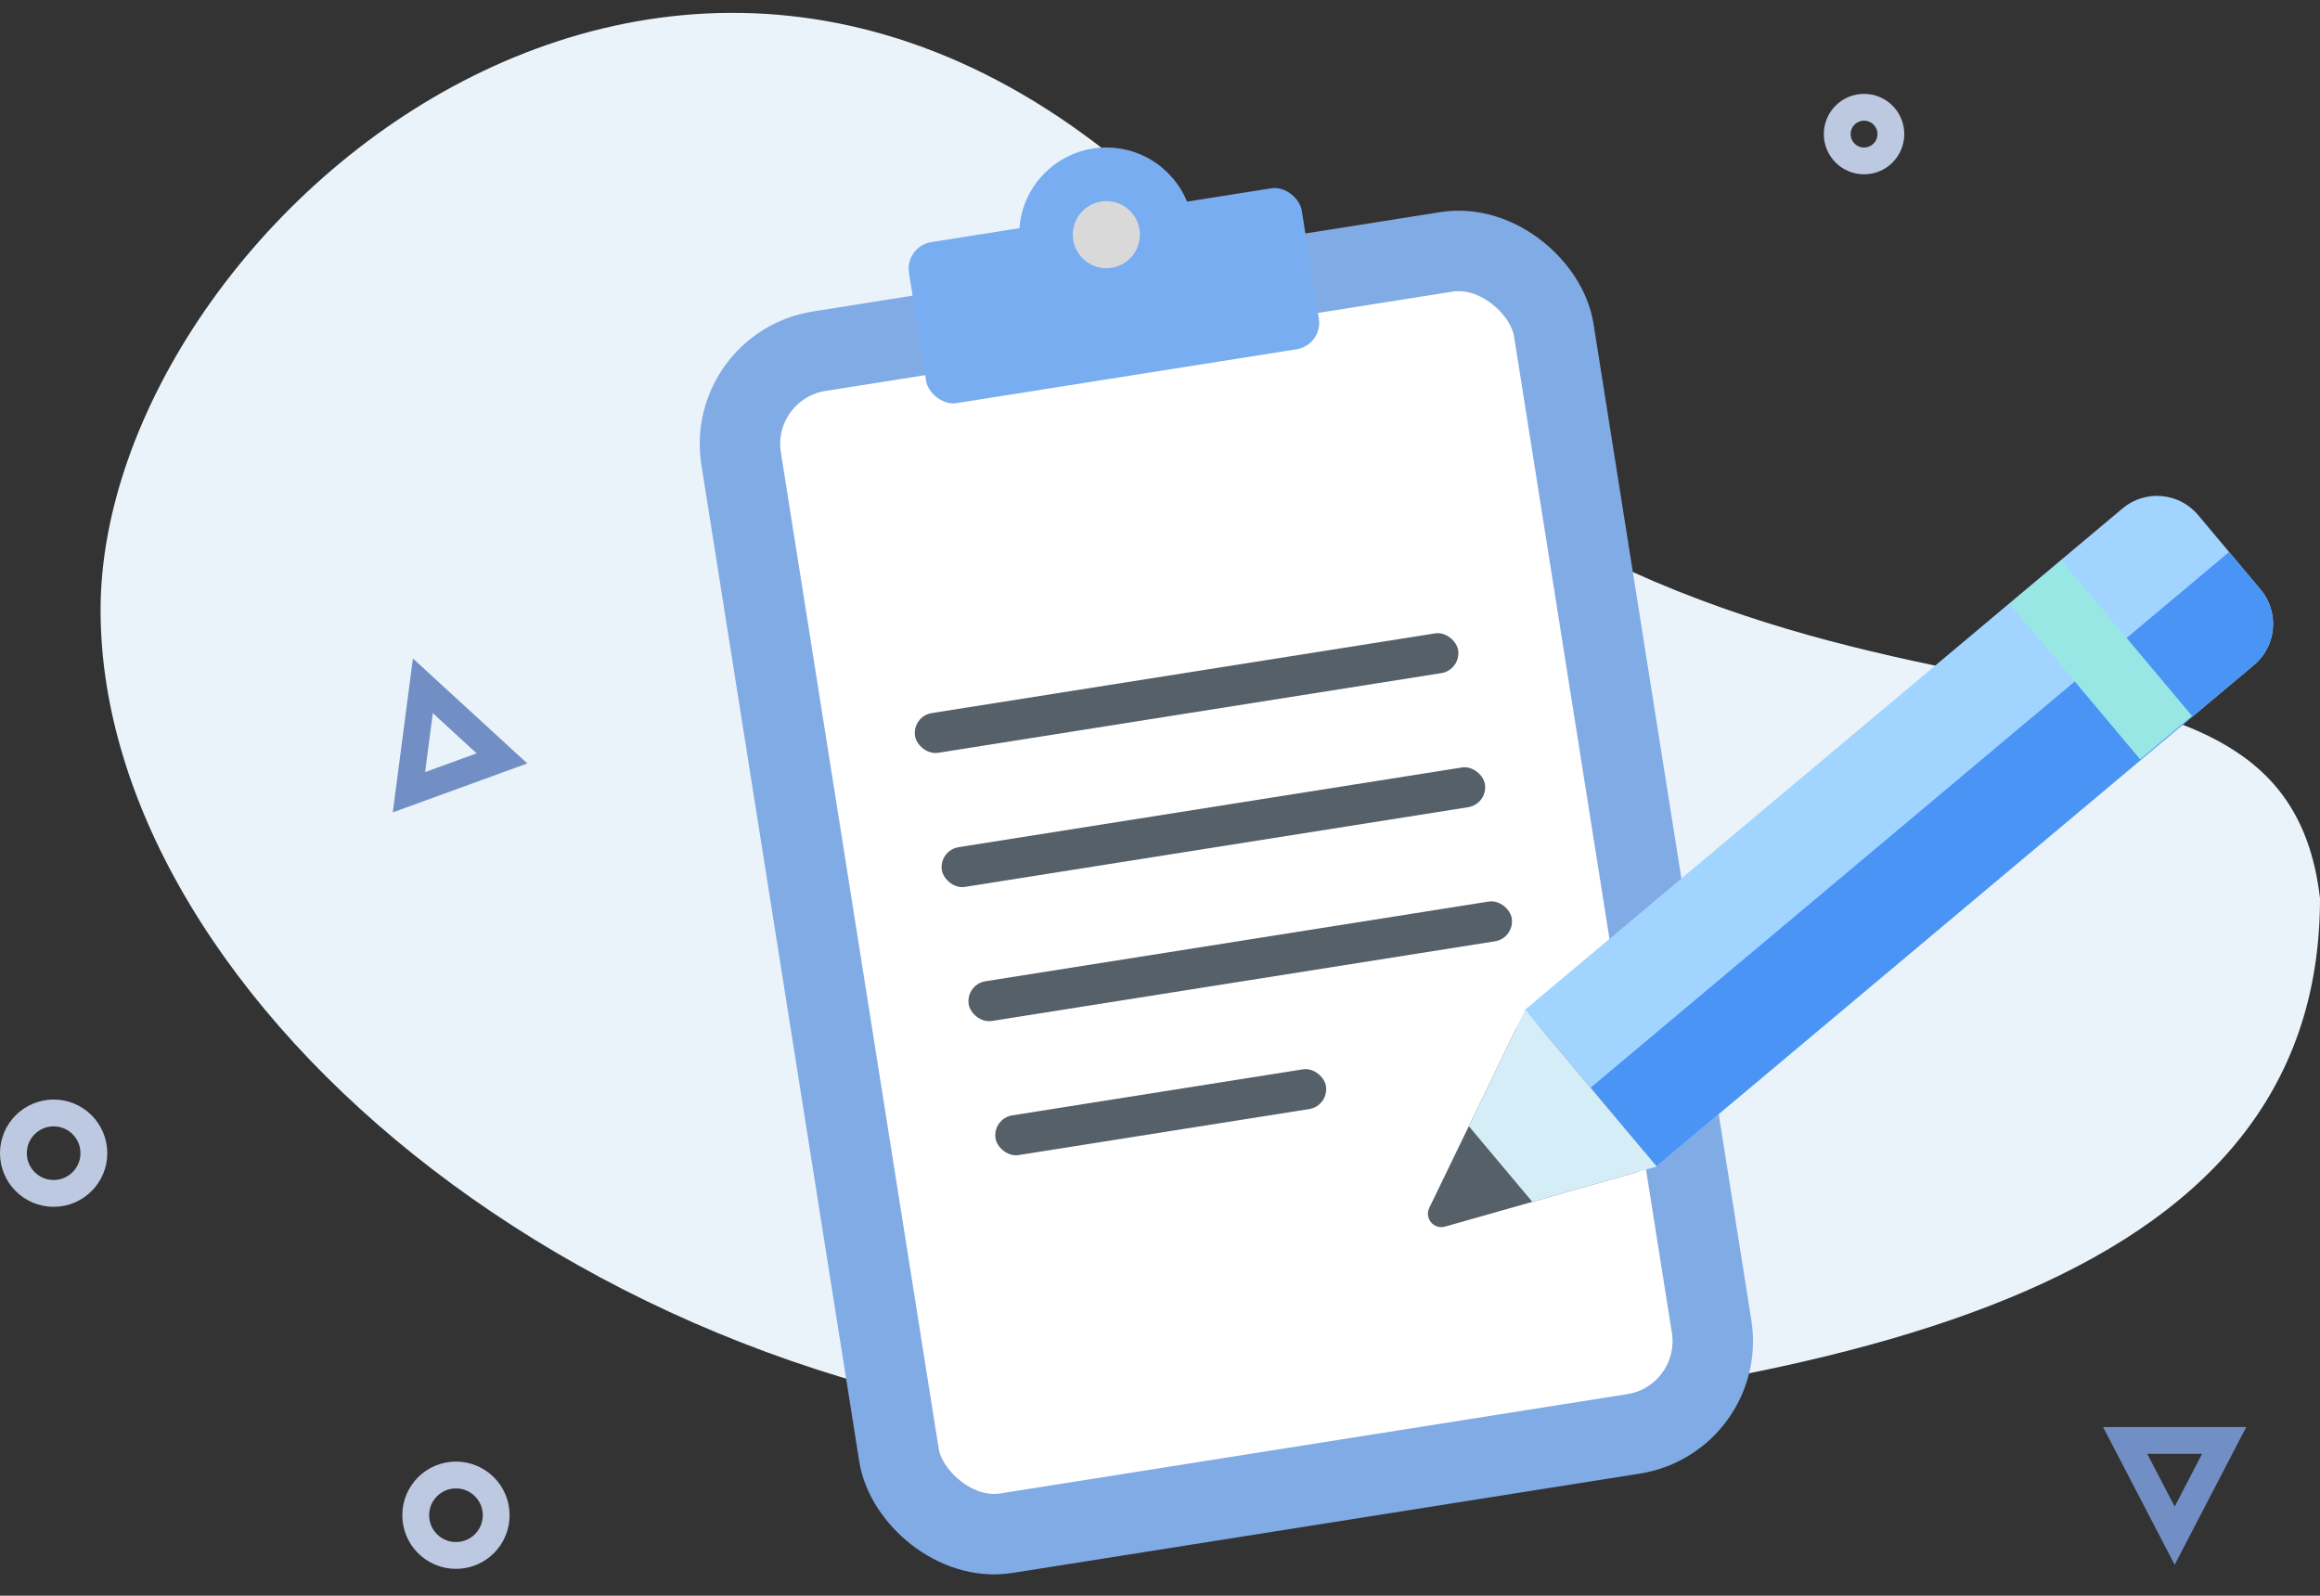 <svg width="173" height="119" viewBox="0 0 173 119" fill="none" xmlns="http://www.w3.org/2000/svg">
<rect x="0" y="0" width="173" height="119" fill="#333333" stroke="none"/>
<path d="M173 67C173 96.271 138 104 91.629 106.997C45.514 106.997 7.5 74.771 7.5 45.5C7.5 16.229 53.629 -23 91.629 20C129.629 63 170 41 173 67Z" fill="#EAF3FA"/>
<rect x="54.17" y="27.287" width="61.352" height="89.247" rx="7" transform="rotate(-9 54.17 27.287)" fill="white" stroke="#81ABE5" stroke-width="6"/>
<rect x="68" y="53.414" width="41" height="3" rx="1.5" transform="rotate(-9 68 53.414)" fill="#566069"/>
<rect x="70" y="63.414" width="41" height="3" rx="1.5" transform="rotate(-9 70 63.414)" fill="#566069"/>
<rect x="72" y="73.414" width="41" height="3" rx="1.5" transform="rotate(-9 72 73.414)" fill="#566069"/>
<rect x="74" y="83.414" width="24.946" height="3" rx="1.5" transform="rotate(-9 74 83.414)" fill="#566069"/>
<rect x="67.469" y="18.37" width="29.655" height="12.153" rx="2" transform="rotate(-9 67.469 18.37)" fill="#78ADF1"/>
<circle cx="82.5" cy="17.5" r="4.5" fill="#D9D9D9" stroke="#78ADF1" stroke-width="4"/>
<path d="M31.533 51.146L37.43 56.558L30.494 59.082L31.533 51.146Z" stroke="#718FC5" stroke-width="2"/>
<path d="M162.163 114.526L158.472 107.424L165.853 107.424L162.163 114.526Z" stroke="#718FC5" stroke-width="2"/>
<path d="M7 86C7 87.657 5.657 89 4 89C2.343 89 1 87.657 1 86C1 84.343 2.343 83 4 83C5.657 83 7 84.343 7 86Z" stroke="#BDC9E1" stroke-width="2"/>
<path d="M37 113C37 114.657 35.657 116 34 116C32.343 116 31 114.657 31 113C31 111.343 32.343 110 34 110C35.657 110 37 111.343 37 113Z" stroke="#BDC9E1" stroke-width="2"/>
<path d="M141 10C141 11.105 140.105 12 139 12C137.895 12 137 11.105 137 10C137 8.895 137.895 8 139 8C140.105 8 141 8.895 141 10Z" stroke="#BDC9E1" stroke-width="2"/>
<path d="M158.275 37.916C159.967 36.496 162.49 36.717 163.91 38.41L168.569 43.962C169.989 45.654 169.769 48.177 168.076 49.597L123.508 86.995L113.706 75.314L158.275 37.916Z" fill="#A1D4FF"/>
<path d="M166.214 41.173L168.557 43.965C169.977 45.657 169.756 48.181 168.064 49.6L123.487 87.005L118.573 81.149L166.214 41.173Z" fill="#4A94F5"/>
<rect x="153.723" y="41.791" width="15.142" height="5.045" transform="rotate(50 153.723 41.791)" fill="#98E7E5"/>
<path d="M107.752 91.476C106.921 91.712 106.203 90.855 106.579 90.079L113.058 76.693C113.374 76.041 114.258 75.931 114.724 76.486L122.552 85.815C123.018 86.37 122.756 87.222 122.059 87.42L107.752 91.476Z" fill="#566069"/>
<path fill-rule="evenodd" clip-rule="evenodd" d="M109.528 83.986L114.264 89.63L123.545 86.998L113.731 75.303L109.528 83.986Z" fill="#D5EDF7"/>
</svg>
